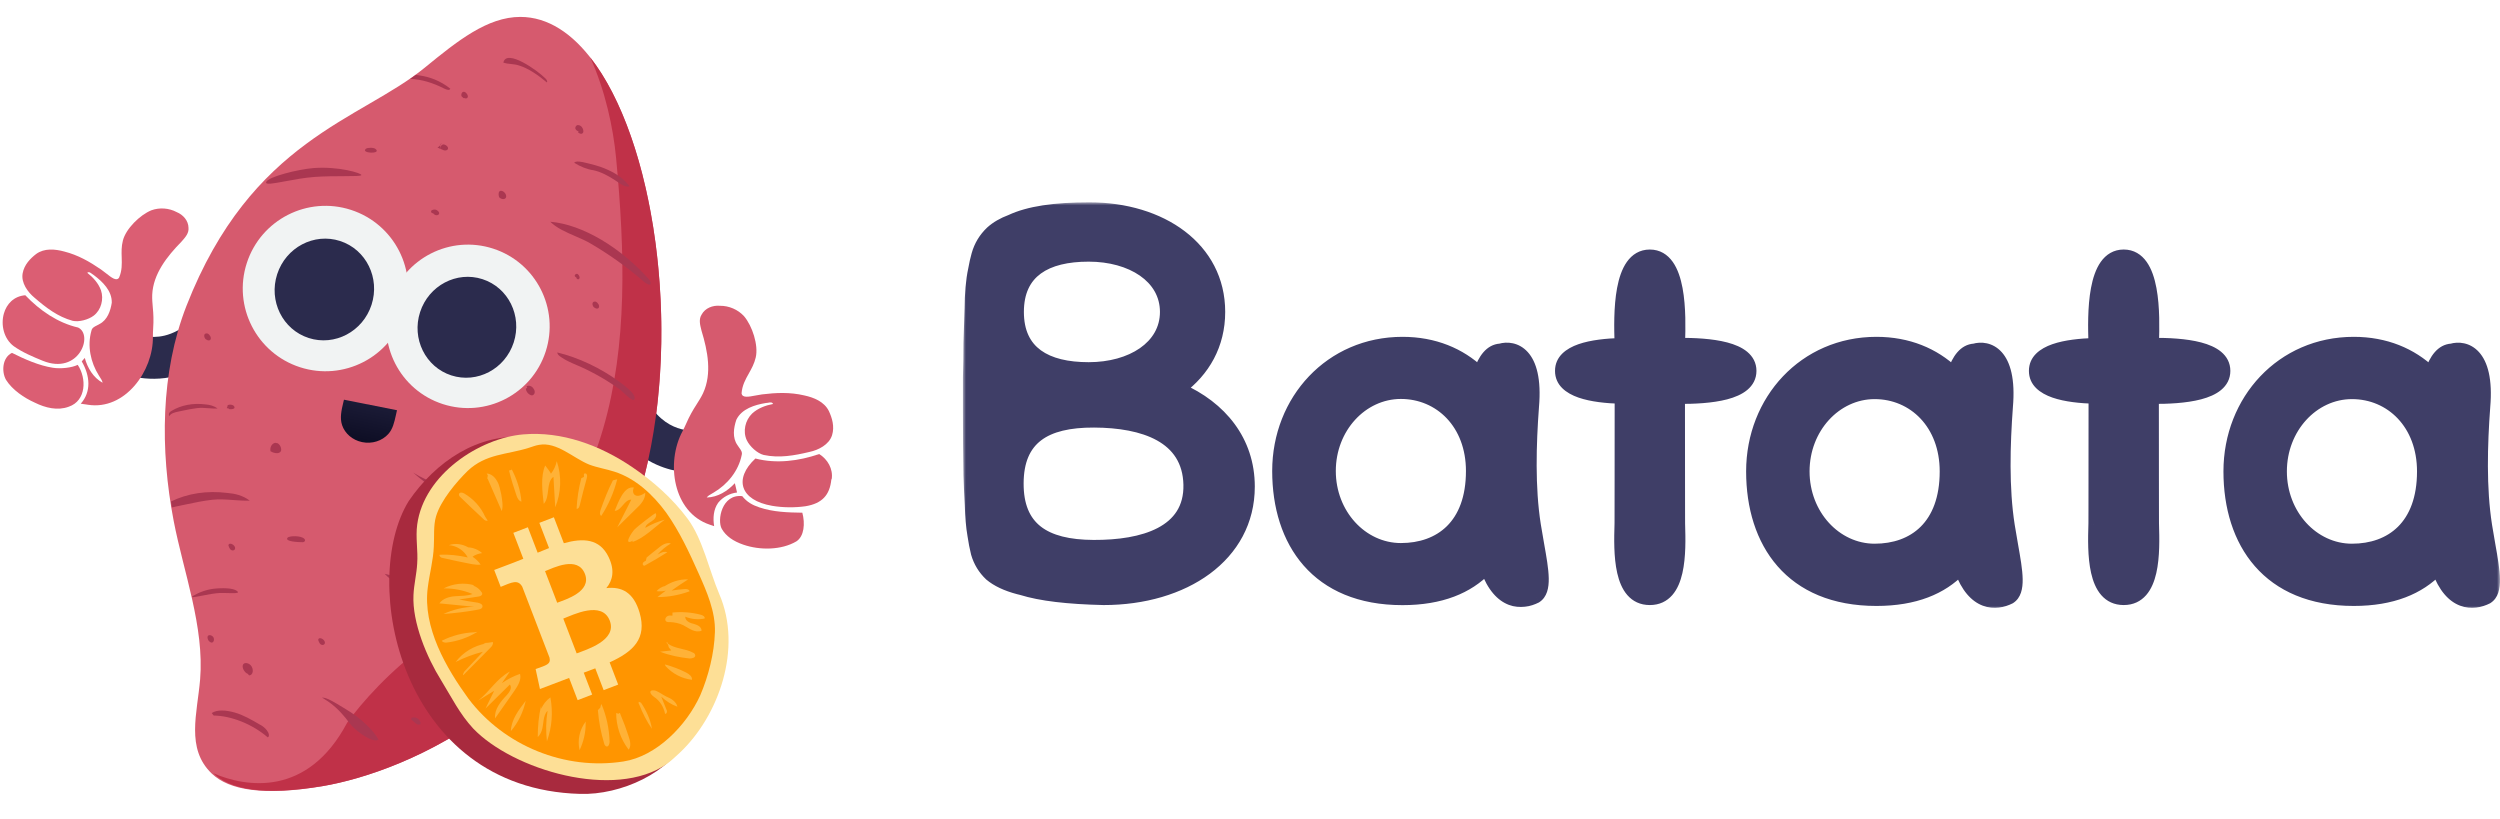 <svg width="418" height="137" viewBox="0 0 418 137" fill="none" xmlns="http://www.w3.org/2000/svg">
<path fill-rule="evenodd" clip-rule="evenodd" d="M20.598 55.166C20.083 54.983 19.424 54.752 18.792 54.606L17.21 61.425C17.4 61.469 17.699 61.565 18.263 61.765C18.336 61.79 18.413 61.818 18.492 61.846C18.965 62.014 19.554 62.224 20.182 62.42C21.676 62.888 23.602 63.355 25.821 63.332C30.505 63.284 35.555 61.079 40.513 54.778L35.012 50.449C31.09 55.433 27.904 56.311 25.749 56.333C24.549 56.345 23.405 56.094 22.273 55.74C21.783 55.587 21.334 55.427 20.859 55.258C20.773 55.228 20.686 55.197 20.598 55.166Z" fill="#2B2B4C"/>
<path d="M29.545 35.465C28.251 34.776 26.674 34.659 25.303 35.163C23.382 35.947 21.05 38.25 20.549 40.211C20.288 41.217 20.317 42.137 20.346 43.04C20.382 44.15 20.417 45.236 19.91 46.426C19.463 47.064 18.662 46.43 17.752 45.711C17.471 45.489 17.18 45.258 16.885 45.055C14.989 43.754 13.047 42.64 10.747 42.056C9.201 41.636 7.411 41.467 6.045 42.467C5.084 43.205 4.048 44.249 3.786 45.699C3.497 47.291 4.658 48.865 5.763 49.77C7.697 51.443 9.651 52.953 12.143 53.638C13.177 53.88 14.775 53.457 15.674 52.772C16.929 51.804 17.376 50.017 16.886 48.543C16.452 47.35 15.571 46.382 14.587 45.608C14.873 45.392 15.131 45.594 15.379 45.788L15.38 45.789C15.481 45.868 15.579 45.945 15.678 45.993C17.149 47.093 18.735 48.618 18.689 50.615C18.477 51.988 17.95 53.503 16.646 54.174C16.511 54.263 16.358 54.338 16.203 54.413C15.793 54.613 15.376 54.817 15.287 55.296C14.56 57.833 15.149 60.594 16.53 62.783C16.592 62.891 16.66 62.995 16.729 63.1C16.912 63.378 17.096 63.657 17.151 63.996C15.579 63.13 14.636 61.523 14.175 59.844C14.004 60.038 13.837 60.234 13.67 60.43C15.067 62.844 15.287 65.5 13.5 67.5C13.664 67.524 14.278 67.607 14.441 67.633C14.529 67.647 14.617 67.662 14.704 67.675C20.89 68.642 25.649 62.041 25.566 56.289C25.559 55.803 25.586 55.316 25.613 54.827C25.645 54.235 25.678 53.64 25.653 53.044C25.646 52.501 25.598 51.959 25.549 51.415L25.549 51.411C25.486 50.704 25.423 49.995 25.45 49.281C25.611 45.771 27.951 42.852 30.311 40.437C30.351 40.392 30.392 40.346 30.433 40.299C30.979 39.685 31.601 38.984 31.519 38.104C31.506 36.892 30.615 35.901 29.545 35.465Z" fill="#DB5E73"/>
<path fill-rule="evenodd" clip-rule="evenodd" d="M4.228 49.365C6.641 51.894 9.634 53.978 13.063 54.765C15.674 56 13.194 62.783 7.129 60.315C5.518 59.659 3.715 58.898 2.288 57.876C0.636 56.632 0.11 54.327 0.648 52.427C1.101 50.83 2.306 49.519 4.228 49.365Z" fill="#DB5E73"/>
<path fill-rule="evenodd" clip-rule="evenodd" d="M8.847 61.491C6.511 61.13 4.084 60.045 2 59C0.369 59.791 0.243 62.156 1 63.5C2.062 65.197 4.037 66.524 5.832 67.327C7.582 68.19 9.631 68.707 11.5 68C14.441 67 14.504 63.249 12.995 61.002C12 61.5 10.11 61.694 8.847 61.491Z" fill="#DB5E73"/>
<path d="M71.001 11.328C76.5 6.828 81.501 2.828 87.001 2.828C105.501 2.828 115.88 47.221 107.824 79.283C98.438 116.633 67.856 129.098 53.862 131.454C44.085 133.1 38.307 132.141 35.381 129.318C31.045 125.134 32.991 119.262 33.46 113.593C34.187 104.807 30.678 95.62 29.04 87.099C26.758 75.229 26.827 62.268 31.179 51.138C42.054 23.328 60.325 20.062 71.001 11.328Z" fill="#D65A6E"/>
<path fill-rule="evenodd" clip-rule="evenodd" d="M116.546 71.998C116.544 71.998 116.542 71.998 117.138 75.447C117.733 78.896 117.731 78.897 117.729 78.897L117.725 78.898L117.717 78.899L117.697 78.902L117.651 78.91C117.616 78.915 117.574 78.921 117.526 78.928C117.428 78.941 117.303 78.956 117.153 78.97C116.853 78.998 116.448 79.024 115.96 79.023C114.989 79.023 113.657 78.922 112.145 78.526C109.051 77.716 105.342 75.699 102.529 71.176L108.473 67.48C110.225 70.297 112.334 71.34 113.918 71.754C114.744 71.971 115.465 72.023 115.962 72.023C116.209 72.023 116.392 72.011 116.497 72.001C116.548 71.996 116.58 71.992 116.588 71.991C116.593 71.99 116.591 71.99 116.583 71.992L116.567 71.994L116.556 71.996L116.549 71.997L116.546 71.998Z" fill="#2B2B4C"/>
<path d="M58.032 120.86C51.425 133.321 41.114 131.65 35.653 129.279C38.554 132.083 44.263 133.047 53.904 131.446C67.917 129.073 98.448 116.595 107.824 79.282C113.966 54.839 109.393 23.229 98.675 9.586C101.199 15.112 102.529 21.371 103.001 26.328C106.002 57.828 104.759 88.802 71.297 107.756C65.297 112.011 60.419 117.533 58.032 120.86Z" fill="#C03148"/>
<path fill-rule="evenodd" clip-rule="evenodd" d="M91.41 13.766C91.593 13.762 91.449 13.329 91.194 13.117C89.905 11.792 84.649 8.064 84.163 10.47C84.597 10.614 85.027 10.66 85.456 10.706C85.886 10.752 86.315 10.797 86.749 10.941C88.298 11.389 90.07 12.617 91.41 13.766ZM75.292 14.824C75.188 15.175 74.692 15.011 74.254 14.802C72.328 13.817 70.424 13.258 68.591 13.19C68.91 12.968 69.224 12.744 69.532 12.517C69.771 12.55 69.988 12.585 70.175 12.618C71.834 12.846 73.638 13.507 75.292 14.824ZM32.165 99.866C32.435 99.858 33.041 99.74 33.752 99.603L33.752 99.603L33.752 99.603C34.744 99.411 35.938 99.18 36.696 99.154C37.165 99.137 37.677 99.15 38.148 99.163H38.148C39.051 99.186 39.801 99.205 39.801 99.005C39.428 98.4 37.896 98.264 36.146 98.396C34.59 98.513 33.242 99.057 32.284 99.631C32.222 99.664 32.172 99.693 32.132 99.719C32.143 99.768 32.154 99.817 32.165 99.866ZM28.746 84.848C29.03 84.771 29.32 84.708 29.604 84.652C30.087 84.555 30.566 84.453 31.046 84.351C32.485 84.046 33.923 83.741 35.46 83.564C36.621 83.431 37.846 83.52 39.053 83.609H39.053H39.053H39.053H39.053H39.053H39.054H39.054H39.054H39.054C39.978 83.676 40.892 83.743 41.76 83.708C40.574 82.802 39.204 82.52 38.06 82.427C34.585 81.984 31.33 82.504 28.586 83.849C28.637 84.183 28.691 84.516 28.746 84.848ZM102.828 30.129C101.682 29.375 100.442 28.724 99.237 28.468C98.207 28.329 97.019 27.862 96 27.211C96.261 26.924 96.752 26.999 97.218 27.071L97.218 27.071C97.284 27.081 97.35 27.091 97.414 27.1L97.558 27.133C98.844 27.431 100.242 27.755 101.53 28.349C102.995 28.984 104.342 29.909 105.261 31.145C104.662 31.383 103.879 30.847 103.146 30.345L103.145 30.345C103.038 30.271 102.933 30.199 102.828 30.129ZM108.77 47.416C108.79 47.807 108.135 47.494 107.754 47.176C104.89 44.694 101.86 42.54 98.85 40.777C98.063 40.299 97.136 39.898 96.194 39.49C94.654 38.825 93.073 38.142 92 37.072C97.497 37.547 103.81 41.459 108.456 46.641C108.652 46.898 108.848 47.154 108.77 47.416ZM97.007 61.296C96.822 61.215 96.636 61.136 96.45 61.057C95.521 60.662 94.592 60.267 93.78 59.688C93.47 59.49 93.194 59.239 93.174 58.928C96.762 59.798 100.443 61.547 103.564 63.834L103.643 63.892C104.425 64.468 106.099 65.701 106.115 66.503C106.144 67.45 104.992 66.359 104.24 65.647C104.086 65.501 103.949 65.372 103.843 65.279C101.773 63.736 99.38 62.361 97.007 61.296ZM73.014 81.952C71.623 81.093 70.286 80.11 69.088 79.021C70.426 79.862 71.864 80.473 73.291 81.079L73.292 81.079C74.423 81.56 75.549 82.038 76.616 82.627C79.069 84.011 81.465 86.189 81.884 88.957C80.934 88.327 80.246 87.553 79.544 86.764L79.544 86.764L79.544 86.764C79.036 86.192 78.521 85.612 77.894 85.074C76.821 84.166 75.568 83.442 74.324 82.722C73.883 82.468 73.444 82.214 73.014 81.952ZM28.677 68.699C30.274 67.743 32.252 67.346 34.382 67.618C35.002 67.668 35.745 67.821 36.387 68.312C35.917 68.331 35.421 68.294 34.92 68.258C34.266 68.21 33.603 68.162 32.974 68.234C32.141 68.33 31.362 68.495 30.582 68.66C30.322 68.715 30.062 68.77 29.801 68.823C29.219 68.94 28.581 69.1 28.282 69.588C28.112 69.13 28.391 68.852 28.677 68.699ZM60.424 29.276C60.521 28.958 56.584 27.776 52.423 28.1C49.876 28.299 44.794 29.56 44.502 30.44C44.336 30.94 45.686 30.686 47.63 30.322C49.104 30.045 50.919 29.704 52.672 29.579C54.249 29.467 55.999 29.462 57.436 29.457C59.117 29.451 60.371 29.448 60.424 29.276ZM71.57 104.662C72.171 104.476 73.119 105.11 73.76 105.707C75.865 107.495 79.738 111.599 79.814 114.256C79.613 114.018 79.151 113.399 78.543 112.582C76.408 109.712 72.46 104.407 71.57 104.662ZM60.438 120.425C59.315 119.463 58.118 118.746 56.945 118.043C56.718 117.906 56.492 117.771 56.267 117.634C56.206 117.6 56.145 117.565 56.083 117.529L56.039 117.504C55.288 117.075 54.5 116.624 53.836 116.637C55.156 117.395 56.366 118.373 57.406 119.615C57.665 119.893 57.894 120.194 58.123 120.494C58.352 120.795 58.581 121.095 58.839 121.373C59.873 122.485 62.344 124.265 63.29 123.679C62.681 122.515 61.523 121.362 60.438 120.425ZM44.77 123.29C42.154 121.029 38.588 119.67 35.727 119.64L35.397 119.222C36.334 118.611 37.795 118.727 39.242 119.135C40.689 119.543 42.048 120.335 43.406 121.128C43.884 121.361 44.288 121.687 44.617 122.104C44.946 122.521 45.127 123.123 44.77 123.29ZM99.45 51.474C99.829 51.728 100.188 51.59 100.168 51.198C100.148 50.806 99.697 50.336 99.396 50.429C99.031 50.437 98.933 50.918 99.261 51.347L99.45 51.474ZM35.252 56.519C35.272 56.911 34.913 57.049 34.534 56.795L34.344 56.669C34.017 56.239 34.114 55.758 34.48 55.751C34.78 55.657 35.232 56.128 35.252 56.519ZM96.605 22.055C96.867 22.398 97.298 22.477 97.467 22.212C97.637 21.947 97.492 21.514 97.296 21.257C97.034 20.913 96.603 20.835 96.427 20.969C96.251 21.104 96.14 21.324 96.212 21.54C96.35 21.842 96.664 22.01 96.84 21.876L96.605 22.055ZM96.913 46.38C96.926 46.641 96.691 46.82 96.436 46.608L96.364 46.391C96.24 46.35 96.175 46.264 96.109 46.178C96.037 45.962 96.272 45.783 96.455 45.779C96.638 45.776 96.899 46.119 96.913 46.38ZM88.156 64.82L87.922 64.999C87.949 65.521 88.466 66.077 88.955 66.111C89.38 66.058 89.594 65.487 89.202 64.973C88.933 64.499 88.254 64.338 88.026 64.648L88.156 64.82ZM88.425 80.137C88.118 80.1 87.674 79.76 87.719 79.454L87.419 79.548C87.333 79.07 87.313 78.678 87.417 78.328C87.579 77.932 88.004 77.88 88.383 78.134C88.886 78.429 88.979 79.037 88.881 79.518C88.836 79.824 88.667 80.089 88.425 80.137ZM65.934 97.395C66.462 97.899 67.126 98.229 67.453 98.203C67.78 98.177 67.534 97.704 67.006 97.2C66.096 96.398 65.106 96.095 64.306 95.94C64.401 96.014 64.485 96.103 64.57 96.192C64.654 96.281 64.738 96.37 64.833 96.445L65.934 97.395ZM80.801 99.116C80.612 98.989 80.415 98.732 80.284 98.56L80.081 98.172C79.826 97.959 79.806 97.567 80.047 97.519C80.289 97.471 80.603 97.638 80.799 97.896C81.126 98.325 81.225 99.064 80.801 99.116ZM81.549 108.861C81.132 108.786 80.806 108.259 80.879 107.908C80.803 107.823 80.768 107.662 80.809 107.526C80.926 107.436 80.985 107.391 81.168 107.388C81.475 107.425 81.919 107.765 82.064 108.197C82.208 108.63 81.921 108.985 81.549 108.861ZM69.279 120.744C69.123 120.592 68.966 120.441 68.756 120.329L68.802 120.023C69.102 119.929 69.468 119.922 69.781 120.09C70.16 120.344 70.429 120.818 70.26 121.083C70.083 121.217 69.776 121.179 69.521 120.967C69.436 120.896 69.358 120.82 69.279 120.744ZM72.565 35.803C72.802 36.068 73.287 36.038 73.405 35.768C73.523 35.497 73.187 35.189 72.89 35.059C72.564 34.997 72.179 35.07 72.09 35.273C72.031 35.408 72.14 35.698 72.397 35.649L72.565 35.803ZM89.657 92.772C89.579 92.773 89.542 92.927 89.64 93.055C89.705 93.141 89.784 93.183 89.862 93.225C89.94 93.267 90.019 93.308 90.084 93.394C90.254 93.129 90.358 92.779 90.213 92.346C90.134 91.999 89.624 91.574 89.389 91.753C89.155 91.932 89.358 92.32 89.561 92.708L89.657 92.772ZM53.202 106.995C53.274 107.212 53.346 107.428 53.477 107.6C53.804 108.029 54.405 107.842 54.319 107.365C54.233 106.887 53.482 106.51 53.254 106.82L53.202 106.995ZM38.464 91.797C38.333 91.626 38.261 91.409 38.189 91.193L38.241 91.018C38.469 90.708 39.221 91.085 39.306 91.563C39.392 92.04 38.791 92.227 38.464 91.797ZM50.676 90.655C50.943 90.623 51.123 90.362 50.898 90.106C50.377 89.511 48.358 89.573 48.082 89.903C47.53 90.562 49.913 90.664 50.676 90.655ZM39.181 68.247C38.997 68.44 38.6 68.443 38.287 68.402L38.223 68.285L37.91 68.245C38.009 68.095 38.03 67.934 38.051 67.774C38.228 67.634 38.547 67.621 38.853 67.715C39.159 67.809 39.28 68.096 39.181 68.247ZM62.794 24.91C62.538 24.65 61.463 24.643 61.182 24.874C60.219 25.667 63.883 25.799 62.794 24.91ZM73.513 24.825C73.379 24.767 73.252 24.721 73.135 24.706L73.134 24.707C73.162 24.685 73.43 24.475 73.616 24.279C73.606 24.382 73.612 24.496 73.618 24.609C73.624 24.734 73.558 24.79 73.513 24.825ZM73.589 24.858C73.584 24.877 73.578 24.896 73.572 24.915C73.448 24.874 73.463 24.863 73.507 24.83L73.513 24.825C73.538 24.835 73.564 24.847 73.589 24.858ZM73.589 24.858L73.61 24.783C73.692 24.49 73.76 24.247 74.022 24.166C74.322 24.072 74.825 24.367 74.904 24.714C74.983 25.061 74.566 25.244 74.193 25.121C74.04 25.07 73.886 24.997 73.736 24.927L73.735 24.926L73.734 24.926C73.685 24.903 73.637 24.88 73.589 24.858ZM73.767 23.953C73.667 24.029 73.628 24.145 73.616 24.279C73.75 24.137 73.841 24.003 73.767 23.953ZM35.225 107.403C35.663 107.612 35.936 106.996 35.667 106.522C35.34 106.093 34.668 106.063 34.694 106.586C34.708 106.847 34.846 107.149 35.035 107.276L35.225 107.403ZM41.884 111.192C42.52 111.854 42.319 112.963 41.63 112.916L41.445 112.674C40.921 112.5 40.451 111.712 40.597 111.218C40.743 110.725 41.433 110.772 41.884 111.192ZM45.655 75.656C46.152 75.82 46.642 75.854 46.928 75.5C47.157 75.19 46.933 74.41 46.43 74.115C46.368 74.095 46.291 74.085 46.214 74.076C46.138 74.067 46.061 74.057 45.999 74.037C45.457 74.178 45.118 74.708 45.217 75.447L45.655 75.656ZM83.472 32.999C83.858 33.383 84.53 33.413 84.627 32.932C84.725 32.45 84.142 31.809 83.659 31.906C83.359 31.999 83.321 32.435 83.4 32.782L83.472 32.999ZM78.213 16C78.292 16.347 77.998 16.571 77.685 16.403L77.502 16.407C77.469 16.363 77.405 16.31 77.341 16.257L77.341 16.257L77.341 16.257C77.278 16.204 77.214 16.151 77.181 16.108C77.044 15.806 77.206 15.41 77.448 15.362C77.748 15.268 78.134 15.653 78.213 16Z" fill="#AA3751"/>
<path d="M57.51 66.828C57.498 66.876 57.487 66.923 57.476 66.969C57.453 67.066 57.43 67.162 57.407 67.26C57.103 68.531 56.783 69.867 57.2 71.092C57.667 72.463 58.902 73.58 60.538 73.921C62.224 74.272 63.89 73.704 64.913 72.579C65.677 71.74 65.93 70.593 66.179 69.472C66.22 69.287 66.26 69.103 66.303 68.922C66.328 68.815 66.355 68.705 66.381 68.591L57.51 66.828Z" fill="url(#paint0_linear_343_8026)"/>
<circle cx="54.418" cy="48.245" r="13.827" transform="rotate(17.962 54.418 48.245)" fill="#F1F3F3"/>
<circle cx="78.242" cy="54.565" r="13.661" transform="rotate(17.962 78.242 54.565)" fill="#F1F3F3"/>
<ellipse cx="54.233" cy="48.403" rx="8.293" ry="8.524" transform="rotate(17.962 54.233 48.403)" fill="#2B2B4D"/>
<ellipse cx="78.066" cy="54.721" rx="8.228" ry="8.457" transform="rotate(17.962 78.066 54.721)" fill="#2B2B4D"/>
<path d="M96.945 132.738C103.825 132.979 112.174 129.124 114.773 123.387C125.188 100.397 109.326 77.664 90.936 73.541C90.014 73.356 89.144 73.182 88.203 73.093C79.885 72.322 72.814 77.231 68.337 83.777C60.09 97.132 66.793 131.889 96.945 132.738Z" fill="#A82A3E"/>
<path d="M113.631 125.885C112.957 126.512 112.282 127.139 111.528 127.703C102.731 133.846 85.692 128.69 79.118 121.808C76.877 119.401 75.505 116.6 73.756 113.743C71.379 109.942 68.904 104.069 69.133 99.488C69.215 97.687 69.66 95.978 69.753 94.25C69.918 92.064 69.458 89.9 69.759 87.692C70.892 79.319 80.182 73.249 87.487 72.63C93.895 72.076 100.315 74.427 105.747 78.124C109.158 80.423 112.451 83.336 114.979 86.742C117.507 90.147 118.545 95.275 120.262 99.329C124.188 108.403 120.186 119.72 113.631 125.885Z" fill="#FDDF96"/>
<path d="M104.238 127.319C94.48 128.843 84.31 124.723 78.329 116.825C74.646 111.75 70.634 104.919 71.527 98.225C71.814 95.921 72.452 93.636 72.535 91.364C72.636 89.69 72.442 87.913 72.906 86.334C73.695 83.649 76.372 80.519 78.2 78.727C81.262 75.838 84.713 76.053 88.445 74.867C88.98 74.709 89.504 74.476 90.118 74.38C93.108 73.838 95.817 76.579 98.491 77.668C99.896 78.202 101.393 78.42 102.788 78.881C106.233 80 109.136 82.635 111.411 85.746C113.617 88.866 115.254 92.377 116.822 95.899C118.178 98.927 119.656 102.312 119.533 105.721C119.42 109.204 118.473 113.011 117.084 116.252C114.768 121.345 109.754 126.458 104.238 127.319Z" fill="#FF9500"/>
<path d="M100.53 86.26C100.232 86.088 100.3 85.643 100.39 85.34C101.005 83.579 101.643 81.961 102.479 80.312L103.199 80.13C102.648 82.315 101.743 84.409 100.53 86.26ZM102.779 85.411C103.326 84.096 104.312 81.193 105.992 81.517C105.725 81.992 105.777 82.781 106.473 82.893C106.959 82.964 107.459 82.671 107.891 82.387C107.92 83.47 107.108 84.39 106.331 85.088C105.265 86.12 104.265 87.141 103.199 88.173C103.98 86.605 104.771 85.108 105.552 83.54C104.391 83.499 103.929 85.381 102.779 85.411ZM105.845 90.379C104.093 91.37 105.629 88.963 106.162 88.447C106.396 88.194 109.548 85.686 109.636 85.818C109.91 86.283 109.454 86.86 108.955 87.153C108.523 87.436 107.957 87.739 107.9 88.255C108.898 87.669 109.984 87.214 111.158 86.89C109.505 88.084 107.627 90.036 105.744 90.612C105.678 90.622 105.845 90.379 105.845 90.379ZM85.961 115.575C84.903 117.113 83.835 118.58 82.778 120.117C82.618 118.62 83.708 117.295 84.763 116.192C85.23 115.687 85.664 114.968 85.246 114.452C83.891 115.818 82.525 117.112 81.17 118.478C81.627 117.466 82.162 116.515 82.62 115.504C81.755 116.07 80.812 116.576 79.947 117.142C81.889 115.615 82.993 113.491 85.255 112.277C84.81 112.924 84.365 113.572 83.92 114.219C84.841 113.572 85.849 113.056 86.946 112.672C87.23 113.643 86.573 114.685 85.961 115.575ZM90.568 122.193C90.423 122.578 90.211 122.972 89.911 123.235C89.918 121.495 90.058 119.735 90.475 118.005L90.484 118.511C90.841 117.732 91.353 117.074 92.029 116.609C92.473 119.078 92.308 121.567 91.446 123.944C91.254 122.234 91.272 120.565 91.556 118.855C90.723 119.634 90.949 121.121 90.568 122.193ZM87.901 117.164C87.506 119.036 86.625 120.837 85.413 122.253C85.465 120.361 86.711 118.722 87.845 117.245L87.901 117.164ZM111.33 98.748C110.809 98.899 110.267 98.909 109.781 98.838C110.126 98.424 110.625 98.13 111.145 97.979L110.901 98.161C112.132 97.321 113.551 96.816 115.055 96.877C114.123 97.454 113.202 98.101 112.281 98.748C113.012 98.637 113.676 98.536 114.417 98.496C114.75 98.445 115.236 98.516 115.29 98.87C113.55 99.497 111.768 99.84 109.932 99.83C110.354 99.476 110.842 99.112 111.33 98.748ZM114.249 104.535C113.586 104.201 112.746 104.039 111.994 104.009C111.795 104.039 111.518 104.009 111.364 103.887C111.122 103.634 111.267 103.25 111.511 103.068C111.755 102.886 112.098 102.906 112.441 102.926L112.432 102.42C113.97 102.259 115.618 102.371 117.176 102.786C117.53 102.877 117.905 103.11 117.815 103.413C116.763 103.646 115.591 103.534 114.575 103.109C114.539 103.767 115.279 104.161 115.909 104.283C116.55 104.475 117.268 104.728 117.309 105.447C116.223 105.902 115.209 105.042 114.249 104.535ZM111.549 107.337L111.68 107.752C111.68 107.752 111.613 107.762 111.603 107.691C111.448 107.57 111.416 107.357 111.549 107.337ZM110.369 108.966C110.967 108.875 111.642 108.845 112.24 108.754C112.075 108.561 111.987 108.43 111.822 108.238L111.658 107.61C112.883 108.511 114.564 108.4 115.9 109.139C116.044 109.19 116.198 109.311 116.23 109.524C116.361 109.939 115.708 110.11 115.299 110.1C113.64 109.918 111.96 109.593 110.369 108.966ZM111.278 111.364L111.168 111.09C112.373 111.415 113.599 111.88 114.703 112.437C115.221 112.72 115.751 113.075 115.704 113.661C114.046 113.479 112.423 112.639 111.278 111.364ZM79.829 105.639C78.276 106.599 76.47 107.236 74.666 107.438C74.401 107.479 73.981 107.398 73.871 107.124C75.578 106.285 77.406 105.79 79.298 105.72L79.829 105.639ZM100.375 118.311C100.409 118.088 100.454 117.937 100.554 117.704C101.398 119.677 101.864 121.852 101.922 124.018C101.909 124.382 101.775 124.837 101.432 124.817C101.222 124.776 101.046 124.513 101.013 124.301C100.468 122.5 100.121 120.668 99.963 118.736L100.375 118.311ZM103.026 119.212L103.457 119.364C103.446 119.293 103.446 119.293 103.501 119.212C103.634 119.192 103.722 119.324 103.744 119.465C104.27 120.69 104.729 121.924 105.122 123.169C105.363 123.857 105.569 124.767 105.113 125.344C103.76 123.593 103.017 121.387 103.026 119.212ZM97.919 120.931C97.946 122.448 97.574 124.026 96.905 125.433C96.513 123.753 96.919 121.952 97.942 120.637L97.919 120.931ZM81.115 86.386L81.554 87.044C81.299 87.155 81.001 86.983 80.836 86.791C79.569 85.607 78.302 84.423 77.024 83.168C76.869 83.046 76.704 82.854 76.738 82.632C76.817 82.257 77.304 82.328 77.602 82.5C79.169 83.421 80.391 84.757 81.115 86.386ZM83.807 82.644C83.947 83.564 84.164 84.546 83.895 85.456C83.073 83.625 82.317 81.783 81.495 79.952C81.506 80.023 81.506 80.023 81.45 80.104L81.564 79.507C81.476 79.375 81.454 79.234 81.377 79.173C82.129 79.204 82.757 79.76 83.141 80.499C83.504 81.096 83.622 81.875 83.807 82.644ZM86.351 82.837C85.87 81.461 85.455 80.075 85.107 78.678L85.561 78.537C85.55 78.466 85.462 78.334 85.452 78.263C86.396 80.004 87.029 81.936 87.187 83.869C86.767 83.788 86.482 83.251 86.351 82.837ZM93.089 77.102C93.942 79.581 93.831 82.424 92.836 84.821C92.71 83.102 92.651 81.371 92.537 79.722C91.249 80.643 92.025 83.061 90.914 84.244C90.689 82.322 90.347 79.621 91.162 77.83C91.239 77.891 92.185 79.196 92.118 79.206C92.63 78.549 92.931 77.851 93.089 77.102ZM96.408 85.075C96.482 83.325 96.766 81.615 97.193 79.956L97.636 79.744C97.615 79.602 97.649 79.38 97.627 79.238C97.805 79.066 98.092 79.168 98.124 79.38C98.223 79.582 98.123 79.815 98.088 80.037C97.695 81.474 97.302 82.911 96.975 84.337C96.897 84.711 96.751 85.096 96.408 85.075ZM75.044 91.15C76.074 90.776 77.323 90.948 78.294 91.525C79.113 91.546 79.985 91.92 80.614 92.477C80.082 92.558 79.495 92.719 79.007 93.083C79.537 93.438 80.01 93.873 80.362 94.399C79.897 94.469 79.411 94.399 78.924 94.328C77.244 94.003 75.631 93.669 73.94 93.274C73.663 93.244 73.333 92.859 73.522 92.758C75.071 92.667 76.663 92.86 78.21 93.204C77.551 92 76.349 91.241 75.044 91.15ZM79.131 97.919C79.705 98.122 80.168 98.486 80.52 99.012C80.597 99.073 80.619 99.215 80.63 99.285C80.606 99.579 80.285 99.7 80.019 99.741C78.957 99.902 77.894 100.064 76.765 100.235C77.815 100.438 78.865 100.641 79.904 100.772C80.258 100.864 80.689 101.016 80.676 101.38C80.664 101.744 80.276 101.875 79.944 101.926C78.029 102.29 76.092 102.512 74.144 102.663C75.729 101.915 77.501 101.5 79.26 101.45C77.325 101.237 75.401 101.095 73.466 100.882C74.022 100.073 75.13 99.76 76.07 99.689C77.077 99.608 78.106 99.669 79.003 99.315C77.479 98.678 75.799 98.353 74.173 98.383C75.747 97.564 77.618 97.352 79.397 97.879C79.319 97.818 79.186 97.838 79.131 97.919ZM77.644 112.275C78.7 111.173 79.689 110.08 80.744 108.978C79.172 109.362 77.632 109.958 76.18 110.686C77.425 109.048 79.233 107.976 81.215 107.602C81.082 107.622 80.938 107.571 80.795 107.521L81.602 107.47C81.868 107.43 82.134 107.39 82.399 107.349C82.52 107.693 82.241 108.098 81.942 108.361C80.475 109.888 78.931 111.355 77.465 112.882C77.332 112.902 77.477 112.518 77.644 112.275ZM107.5 94.113C107.611 93.951 107.799 93.85 107.988 93.749L108.112 93.223C108.711 92.697 109.322 92.242 109.988 91.706C110.587 91.18 111.386 90.624 112.17 90.867C111.361 91.352 110.573 91.979 109.939 92.728C110.438 92.434 111.003 92.131 111.578 92.334C110.402 93.092 109.216 93.78 107.963 94.477C107.896 94.487 107.841 94.568 107.774 94.578C107.509 94.619 107.399 94.346 107.5 94.113ZM109.343 116.513C108.659 116.037 108.418 115.349 109.314 115.43C109.856 115.42 110.937 116.27 111.445 116.483C112.24 116.797 113.067 117.323 113.263 118.163C112.258 117.808 111.353 117.221 110.56 116.473C110.877 117.221 111.118 117.909 111.436 118.658C111.523 118.79 111.545 118.931 111.5 119.083C111.455 119.235 111.344 119.397 111.2 119.346C110.951 118.152 110.324 117.16 109.343 116.513ZM106.817 117.331L107.181 117.493C108.061 118.809 108.763 120.296 109 121.854C108.131 120.61 107.451 119.264 106.892 117.827C106.804 117.696 106.706 117.493 106.817 117.331Z" fill="#FFB237"/>
<path d="M101.381 98.331C102.47 97.023 102.823 95.306 101.738 93.095C100.266 90.064 97.507 89.919 94.274 90.826L92.607 86.487L90.18 87.42L91.801 91.638C91.171 91.88 90.531 92.146 89.892 92.411L88.258 88.159L85.831 89.091L87.499 93.43C86.618 93.802 85.573 94.187 82.629 95.301L83.715 98.125C85.616 97.352 86.57 96.831 87.316 98.085L91.882 109.965C92.145 111.086 91.306 111.232 89.557 111.866L90.279 115.205C94.704 113.505 95.155 113.351 95.155 113.351L96.583 117.067L99.01 116.134L97.601 112.47C98.27 112.233 98.916 111.984 99.53 111.748L100.932 115.395L103.359 114.463L101.93 110.747C105.903 108.943 108.191 106.78 106.945 102.456C105.938 98.99 103.913 98.049 101.381 98.331ZM91.13 95.492C92.501 94.965 96.609 92.853 97.806 95.97C98.951 98.948 94.533 100.251 93.162 100.778L91.13 95.492ZM96.418 109.249L94.181 103.43C95.82 102.8 100.646 100.372 101.956 103.781C103.22 107.07 98.056 108.619 96.418 109.249Z" fill="#FDDF96"/>
<path d="M120.369 51.128C121.884 51.112 123.385 51.754 124.402 52.868C125.791 54.501 126.834 57.722 126.361 59.758C126.122 60.805 125.657 61.634 125.201 62.449C124.64 63.449 124.092 64.428 123.99 65.761C124.096 66.559 125.133 66.359 126.309 66.132C126.672 66.062 127.049 65.989 127.416 65.942C129.774 65.651 132.084 65.553 134.47 66.113C136.088 66.462 137.81 67.159 138.587 68.726C139.117 69.859 139.569 71.31 139.121 72.763C138.628 74.361 136.815 75.251 135.372 75.556C132.803 76.17 130.293 76.626 127.682 76.068C126.619 75.798 125.354 74.65 124.856 73.594C124.166 72.109 124.606 70.259 125.757 69.141C126.721 68.253 127.99 67.785 129.26 67.543C129.1 67.209 128.768 67.271 128.448 67.331L128.447 67.332C128.317 67.356 128.19 67.38 128.077 67.377C126.204 67.686 124.025 68.33 123.117 70.183C122.658 71.542 122.421 73.182 123.298 74.418C123.379 74.563 123.484 74.705 123.59 74.847C123.871 75.226 124.156 75.611 124.011 76.093C123.471 78.765 121.617 81.017 119.309 82.367C119.202 82.436 119.089 82.499 118.976 82.562C118.676 82.73 118.375 82.899 118.163 83.184C120.016 83.137 121.646 82.112 122.867 80.792C122.932 81.051 122.991 81.31 123.051 81.569C123.11 81.828 123.17 82.087 123.234 82.346C122.028 82.48 120.841 83.106 120.076 84.065C119.28 85.191 119.189 86.635 119.404 87.971C119.242 87.915 119.08 87.861 118.918 87.807L118.915 87.806C118.829 87.778 118.742 87.749 118.656 87.72C112.525 85.665 111.302 77.349 114.114 72.114C114.35 71.672 114.557 71.213 114.765 70.751C115.017 70.193 115.27 69.632 115.577 69.098C115.842 68.603 116.144 68.129 116.447 67.653L116.449 67.649C116.843 67.031 117.237 66.412 117.552 65.744C119.074 62.449 118.318 58.66 117.302 55.322L117.277 55.222L117.256 55.138C117.048 54.315 116.811 53.377 117.304 52.609C117.893 51.504 119.182 51.019 120.369 51.128Z" fill="#D65A6E"/>
<path fill-rule="evenodd" clip-rule="evenodd" d="M139.061 80.107C139.322 78.412 138.38 76.794 136.971 75.914C133.556 77.086 129.82 77.573 126.302 76.663C122.65 80.068 123.742 83.651 129.103 84.574C130.874 84.879 132.906 84.899 134.701 84.64C137.453 84.176 138.739 82.795 139.003 80.15L139.041 80.124L139.061 80.107Z" fill="#D65A6E"/>
<path d="M124.102 82.956C124.87 83.919 125.783 84.444 126.967 84.836C129.281 85.616 131.741 85.691 134.149 85.724C134.637 87.543 134.458 89.666 133.158 90.516C130.637 92.004 127.037 92.019 124.3 91.074C122.595 90.485 121.388 89.645 120.684 88.425C119.862 87.001 120.695 82.555 124.102 82.956Z" fill="#D65A6E"/>
<mask id="path-18-outside-1_343_8026" maskUnits="userSpaceOnUse" x="161.001" y="33.828" width="257" height="68" fill="black">
<rect fill="white" x="161.001" y="33.828" width="257" height="68"/>
<path fill-rule="evenodd" clip-rule="evenodd" d="M163.337 92.494C163.107 91.57 162.913 90.572 162.757 89.499C162.496 88.016 162.37 86.353 162.314 84.495C162.23 83.025 162.156 81.355 162.09 79.486C162.031 76.04 162.001 72.477 162.001 68.794V63.181C162.06 61.161 162.09 59.201 162.09 57.3C162.149 55.34 162.209 53.528 162.268 51.865L162.276 51.654C162.296 49.139 162.469 46.94 162.879 45.034C163.03 44.175 163.212 43.364 163.427 42.599C163.842 41.114 164.615 39.837 165.743 38.768C166.603 37.994 167.697 37.36 169.023 36.866C172.019 35.469 176.251 34.828 182.16 34.828C194.141 34.828 203.853 41.428 203.853 52.152C203.853 57.633 201.317 62.036 197.238 65.032C204.177 68.07 208.803 73.76 208.803 81.357C208.803 93.001 197.934 100.166 184.527 100.166C178.456 100.021 174.033 99.502 170.814 98.504C170.633 98.463 170.458 98.419 170.287 98.374C168.268 97.84 166.693 97.097 165.565 96.147C164.496 95.137 163.753 93.919 163.337 92.494ZM194.943 52.153C194.943 57.975 189.162 61.557 182.03 61.557C174.899 61.557 170.194 58.87 170.194 52.153C170.194 45.435 174.899 42.748 182.03 42.748C189.162 42.748 194.943 46.331 194.943 52.153ZM198.867 81.015C199.057 89.025 191.119 91.312 182.847 91.277C174.574 91.242 170.118 88.225 170.15 80.801C170.181 73.376 174.662 70.453 182.934 70.488C191.207 70.523 198.676 73.004 198.867 81.015ZM327.755 95.2C324.699 98.39 320.161 100.314 313.742 100.314C299.387 100.314 292.952 90.689 292.952 78.816C292.952 66.943 301.713 57.318 313.742 57.318C319.017 57.318 323.378 59.169 326.613 62.25C327.357 60.011 328.479 58.553 330.115 58.447C332.26 57.81 336.352 58.83 335.56 68.002C335.091 74.338 334.882 81.596 335.871 87.894C336.051 89.04 336.244 90.13 336.425 91.154C337.221 95.649 337.792 98.873 336.055 99.99C333.761 101.156 329.946 101.331 327.755 95.2ZM325.318 78.819C325.318 87.929 319.999 91.907 313.438 91.907C306.877 91.907 301.559 86.048 301.559 78.819C301.559 71.591 306.877 65.731 313.438 65.731C319.999 65.731 325.318 70.895 325.318 78.819ZM248.516 95.079C245.459 98.26 240.921 100.179 234.5 100.179C220.146 100.179 213.711 90.585 213.711 78.749C213.711 66.913 222.472 57.318 234.5 57.318C239.777 57.318 244.138 59.164 247.373 62.236C248.117 60.004 249.24 58.549 250.876 58.444C253.021 57.809 257.113 58.825 256.321 67.968C255.852 74.284 255.642 81.52 256.632 87.797C256.812 88.94 257.005 90.027 257.186 91.048C257.982 95.528 258.553 98.742 256.816 99.856C254.521 101.017 250.707 101.193 248.516 95.079ZM246.107 78.751C246.107 87.832 240.788 91.798 234.227 91.798C227.666 91.798 222.347 85.957 222.347 78.751C222.347 71.546 227.666 65.704 234.227 65.704C240.788 65.704 246.107 70.852 246.107 78.751ZM270.956 57.513C266.346 57.658 260.999 58.484 260.999 62.012C260.999 65.545 266.359 66.369 270.972 66.512C270.967 74.989 270.958 87.249 270.948 87.599L270.944 87.733C270.819 92.158 270.591 100.166 275.849 100.166C281.106 100.166 280.879 92.158 280.753 87.733L280.749 87.599C280.74 87.249 280.731 75.013 280.726 66.537C285.614 66.553 292.678 66.067 292.678 62.012C292.678 57.962 285.63 57.472 280.743 57.487L280.749 57.242C280.874 52.847 281.16 42.722 275.849 42.722C270.538 42.722 270.824 52.847 270.948 57.242L270.956 57.513ZM350.191 57.512C345.582 57.657 340.235 58.483 340.235 62.011C340.235 65.543 345.594 66.367 350.207 66.51C350.202 74.987 350.194 87.248 350.184 87.598L350.18 87.732C350.054 92.157 349.827 100.165 355.084 100.165C360.342 100.165 360.114 92.157 359.989 87.732L359.985 87.598C359.975 87.248 359.966 75.012 359.961 66.536C364.85 66.552 371.915 66.067 371.915 62.011C371.915 57.96 364.866 57.471 359.978 57.486L359.985 57.242V57.241C360.109 52.846 360.395 42.72 355.084 42.72C349.773 42.72 350.06 52.846 350.184 57.241L350.191 57.512ZM407.564 95.199C404.508 98.389 399.969 100.314 393.549 100.314C379.195 100.314 372.76 90.689 372.76 78.816C372.76 66.943 381.521 57.318 393.549 57.318C398.826 57.318 403.187 59.17 406.422 62.251C407.166 60.012 408.288 58.553 409.925 58.447C412.069 57.81 416.161 58.83 415.369 68.002C414.9 74.338 414.691 81.596 415.68 87.894C415.86 89.04 416.053 90.13 416.235 91.154C417.031 95.649 417.601 98.872 415.864 99.99C413.57 101.155 409.755 101.331 407.564 95.199ZM405.125 78.819C405.125 87.928 399.806 91.907 393.245 91.907C386.685 91.907 381.366 86.047 381.366 78.819C381.366 71.591 386.685 65.731 393.245 65.731C399.806 65.731 405.125 70.895 405.125 78.819Z"/>
</mask>
<path fill-rule="evenodd" clip-rule="evenodd" d="M163.337 92.494C163.107 91.57 162.913 90.572 162.757 89.499C162.496 88.016 162.37 86.353 162.314 84.495C162.23 83.025 162.156 81.355 162.09 79.486C162.031 76.04 162.001 72.477 162.001 68.794V63.181C162.06 61.161 162.09 59.201 162.09 57.3C162.149 55.34 162.209 53.528 162.268 51.865L162.276 51.654C162.296 49.139 162.469 46.94 162.879 45.034C163.03 44.175 163.212 43.364 163.427 42.599C163.842 41.114 164.615 39.837 165.743 38.768C166.603 37.994 167.697 37.36 169.023 36.866C172.019 35.469 176.251 34.828 182.16 34.828C194.141 34.828 203.853 41.428 203.853 52.152C203.853 57.633 201.317 62.036 197.238 65.032C204.177 68.07 208.803 73.76 208.803 81.357C208.803 93.001 197.934 100.166 184.527 100.166C178.456 100.021 174.033 99.502 170.814 98.504C170.633 98.463 170.458 98.419 170.287 98.374C168.268 97.84 166.693 97.097 165.565 96.147C164.496 95.137 163.753 93.919 163.337 92.494ZM194.943 52.153C194.943 57.975 189.162 61.557 182.03 61.557C174.899 61.557 170.194 58.87 170.194 52.153C170.194 45.435 174.899 42.748 182.03 42.748C189.162 42.748 194.943 46.331 194.943 52.153ZM198.867 81.015C199.057 89.025 191.119 91.312 182.847 91.277C174.574 91.242 170.118 88.225 170.15 80.801C170.181 73.376 174.662 70.453 182.934 70.488C191.207 70.523 198.676 73.004 198.867 81.015ZM327.755 95.2C324.699 98.39 320.161 100.314 313.742 100.314C299.387 100.314 292.952 90.689 292.952 78.816C292.952 66.943 301.713 57.318 313.742 57.318C319.017 57.318 323.378 59.169 326.613 62.25C327.357 60.011 328.479 58.553 330.115 58.447C332.26 57.81 336.352 58.83 335.56 68.002C335.091 74.338 334.882 81.596 335.871 87.894C336.051 89.04 336.244 90.13 336.425 91.154C337.221 95.649 337.792 98.873 336.055 99.99C333.761 101.156 329.946 101.331 327.755 95.2ZM325.318 78.819C325.318 87.929 319.999 91.907 313.438 91.907C306.877 91.907 301.559 86.048 301.559 78.819C301.559 71.591 306.877 65.731 313.438 65.731C319.999 65.731 325.318 70.895 325.318 78.819ZM248.516 95.079C245.459 98.26 240.921 100.179 234.5 100.179C220.146 100.179 213.711 90.585 213.711 78.749C213.711 66.913 222.472 57.318 234.5 57.318C239.777 57.318 244.138 59.164 247.373 62.236C248.117 60.004 249.24 58.549 250.876 58.444C253.021 57.809 257.113 58.825 256.321 67.968C255.852 74.284 255.642 81.52 256.632 87.797C256.812 88.94 257.005 90.027 257.186 91.048C257.982 95.528 258.553 98.742 256.816 99.856C254.521 101.017 250.707 101.193 248.516 95.079ZM246.107 78.751C246.107 87.832 240.788 91.798 234.227 91.798C227.666 91.798 222.347 85.957 222.347 78.751C222.347 71.546 227.666 65.704 234.227 65.704C240.788 65.704 246.107 70.852 246.107 78.751ZM270.956 57.513C266.346 57.658 260.999 58.484 260.999 62.012C260.999 65.545 266.359 66.369 270.972 66.512C270.967 74.989 270.958 87.249 270.948 87.599L270.944 87.733C270.819 92.158 270.591 100.166 275.849 100.166C281.106 100.166 280.879 92.158 280.753 87.733L280.749 87.599C280.74 87.249 280.731 75.013 280.726 66.537C285.614 66.553 292.678 66.067 292.678 62.012C292.678 57.962 285.63 57.472 280.743 57.487L280.749 57.242C280.874 52.847 281.16 42.722 275.849 42.722C270.538 42.722 270.824 52.847 270.948 57.242L270.956 57.513ZM350.191 57.512C345.582 57.657 340.235 58.483 340.235 62.011C340.235 65.543 345.594 66.367 350.207 66.51C350.202 74.987 350.194 87.248 350.184 87.598L350.18 87.732C350.054 92.157 349.827 100.165 355.084 100.165C360.342 100.165 360.114 92.157 359.989 87.732L359.985 87.598C359.975 87.248 359.966 75.012 359.961 66.536C364.85 66.552 371.915 66.067 371.915 62.011C371.915 57.96 364.866 57.471 359.978 57.486L359.985 57.242V57.241C360.109 52.846 360.395 42.72 355.084 42.72C349.773 42.72 350.06 52.846 350.184 57.241L350.191 57.512ZM407.564 95.199C404.508 98.389 399.969 100.314 393.549 100.314C379.195 100.314 372.76 90.689 372.76 78.816C372.76 66.943 381.521 57.318 393.549 57.318C398.826 57.318 403.187 59.17 406.422 62.251C407.166 60.012 408.288 58.553 409.925 58.447C412.069 57.81 416.161 58.83 415.369 68.002C414.9 74.338 414.691 81.596 415.68 87.894C415.86 89.04 416.053 90.13 416.235 91.154C417.031 95.649 417.601 98.872 415.864 99.99C413.57 101.155 409.755 101.331 407.564 95.199ZM405.125 78.819C405.125 87.928 399.806 91.907 393.245 91.907C386.685 91.907 381.366 86.047 381.366 78.819C381.366 71.591 386.685 65.731 393.245 65.731C399.806 65.731 405.125 70.895 405.125 78.819Z" fill="#3F3E67"/>
<path d="M162.757 89.499L163.747 89.355L163.744 89.34L163.742 89.325L162.757 89.499ZM163.337 92.494L162.367 92.736L162.372 92.755L162.377 92.774L163.337 92.494ZM162.314 84.495L163.314 84.465L163.313 84.452L163.312 84.439L162.314 84.495ZM162.09 79.486L161.09 79.503L161.09 79.512L161.091 79.52L162.09 79.486ZM162.001 63.181L161.001 63.151L161.001 63.166V63.181H162.001ZM162.09 57.3L161.091 57.27L161.09 57.285V57.3H162.09ZM162.268 51.865L161.269 51.829L161.269 51.83L162.268 51.865ZM162.276 51.654L163.275 51.691L163.276 51.676L163.276 51.662L162.276 51.654ZM162.879 45.034L163.856 45.244L163.86 45.226L163.864 45.207L162.879 45.034ZM163.427 42.599L162.464 42.329L162.464 42.329L163.427 42.599ZM165.743 38.768L165.074 38.025L165.065 38.033L165.055 38.042L165.743 38.768ZM169.023 36.866L169.372 37.803L169.41 37.789L169.446 37.772L169.023 36.866ZM197.238 65.032L196.646 64.226L195.249 65.252L196.837 65.948L197.238 65.032ZM184.527 100.166L184.503 101.166L184.515 101.166H184.527V100.166ZM170.814 98.504L171.11 97.549L171.074 97.538L171.037 97.529L170.814 98.504ZM170.287 98.374L170.543 97.407L170.543 97.407L170.287 98.374ZM165.565 96.147L164.878 96.874L164.899 96.893L164.921 96.912L165.565 96.147ZM182.847 91.277L182.851 90.277L182.847 91.277ZM182.934 70.488L182.93 71.488L182.934 70.488ZM327.755 95.2L328.697 94.863L328.153 93.34L327.033 94.508L327.755 95.2ZM326.613 62.25L325.923 62.974L327.064 64.061L327.562 62.565L326.613 62.25ZM330.115 58.447L330.179 59.445L330.292 59.438L330.4 59.406L330.115 58.447ZM335.56 68.002L334.564 67.916L334.563 67.928L335.56 68.002ZM335.871 87.894L336.859 87.738L336.859 87.738L335.871 87.894ZM336.425 91.154L337.41 90.98L337.41 90.98L336.425 91.154ZM336.055 99.99L336.508 100.882L336.553 100.859L336.596 100.831L336.055 99.99ZM248.516 95.079L249.457 94.742L248.913 93.223L247.795 94.386L248.516 95.079ZM247.373 62.236L246.684 62.961L247.824 64.044L248.321 62.552L247.373 62.236ZM250.876 58.444L250.94 59.442L251.052 59.434L251.16 59.403L250.876 58.444ZM256.321 67.968L255.324 67.882L255.323 67.894L256.321 67.968ZM256.632 87.797L255.644 87.953L255.644 87.953L256.632 87.797ZM257.186 91.048L256.201 91.222L256.201 91.222L257.186 91.048ZM256.816 99.856L257.267 100.748L257.313 100.725L257.356 100.697L256.816 99.856ZM270.956 57.513L270.987 58.513L271.983 58.481L271.955 57.485L270.956 57.513ZM270.972 66.512L271.972 66.512L271.972 65.542L271.003 65.512L270.972 66.512ZM270.948 87.599L271.948 87.627L271.948 87.627L270.948 87.599ZM270.944 87.733L271.944 87.762L271.944 87.762L270.944 87.733ZM280.753 87.733L279.754 87.762L279.754 87.762L280.753 87.733ZM280.749 87.599L279.75 87.627L279.75 87.627L280.749 87.599ZM280.726 66.537L280.729 65.537L279.725 65.534L279.726 66.538L280.726 66.537ZM280.743 57.487L279.743 57.459L279.714 58.49L280.746 58.487L280.743 57.487ZM280.749 57.242L279.75 57.214L279.75 57.214L280.749 57.242ZM275.849 42.722L275.849 41.722H275.849V42.722ZM270.948 57.242L271.948 57.214L271.948 57.214L270.948 57.242ZM350.191 57.512L350.223 58.511L351.219 58.48L351.191 57.484L350.191 57.512ZM350.207 66.51L351.207 66.511L351.208 65.541L350.238 65.511L350.207 66.51ZM350.184 87.598L351.183 87.626L351.183 87.626L350.184 87.598ZM350.18 87.732L351.179 87.761L351.179 87.76L350.18 87.732ZM359.989 87.732L358.989 87.761L358.989 87.761L359.989 87.732ZM359.985 87.598L358.985 87.626L358.985 87.626L359.985 87.598ZM359.961 66.536L359.965 65.536L358.961 65.532L358.961 66.536L359.961 66.536ZM359.978 57.486L358.979 57.458L358.95 58.489L359.981 58.486L359.978 57.486ZM359.985 57.242L360.985 57.27L360.985 57.256V57.242H359.985ZM359.985 57.241L358.985 57.213L358.985 57.227V57.241H359.985ZM355.084 42.72L355.084 41.72H355.084V42.72ZM350.184 57.241L351.183 57.213L351.183 57.213L350.184 57.241ZM407.564 95.199L408.506 94.862L407.962 93.338L406.842 94.507L407.564 95.199ZM406.422 62.251L405.732 62.975L406.873 64.062L407.371 62.566L406.422 62.251ZM409.925 58.447L409.989 59.445L410.101 59.438L410.209 59.406L409.925 58.447ZM415.369 68.002L414.373 67.916L414.372 67.928L415.369 68.002ZM415.68 87.894L416.668 87.738L416.668 87.738L415.68 87.894ZM416.235 91.154L417.219 90.98L417.219 90.98L416.235 91.154ZM415.864 99.99L416.317 100.882L416.363 100.859L416.405 100.831L415.864 99.99ZM161.767 89.642C161.928 90.744 162.127 91.776 162.367 92.736L164.308 92.251C164.086 91.364 163.898 90.399 163.747 89.355L161.767 89.642ZM161.314 84.526C161.371 86.406 161.499 88.122 161.772 89.672L163.742 89.325C163.493 87.909 163.369 86.3 163.314 84.465L161.314 84.526ZM161.091 79.52C161.156 81.395 161.231 83.073 161.316 84.552L163.312 84.439C163.229 82.977 163.155 81.314 163.089 79.45L161.091 79.52ZM161.001 68.794C161.001 72.482 161.031 76.052 161.09 79.503L163.09 79.468C163.031 76.029 163.001 72.471 163.001 68.794H161.001ZM161.001 63.181V68.794H163.001V63.181H161.001ZM161.09 57.3C161.09 59.191 161.061 61.141 161.001 63.151L163.001 63.21C163.06 61.181 163.09 59.211 163.09 57.3H161.09ZM161.269 51.83C161.209 53.495 161.15 55.308 161.091 57.27L163.09 57.331C163.149 55.372 163.208 53.562 163.268 51.901L161.269 51.83ZM161.277 51.617L161.269 51.829L163.268 51.902L163.275 51.691L161.277 51.617ZM161.901 44.824C161.471 46.822 161.296 49.096 161.276 51.646L163.276 51.662C163.295 49.182 163.466 47.058 163.856 45.244L161.901 44.824ZM162.464 42.329C162.24 43.129 162.05 43.973 161.894 44.861L163.864 45.207C164.01 44.378 164.185 43.599 164.39 42.869L162.464 42.329ZM165.055 38.042C163.797 39.234 162.929 40.669 162.464 42.329L164.39 42.869C164.756 41.559 165.432 40.44 166.431 39.494L165.055 38.042ZM168.675 35.929C167.255 36.457 166.046 37.15 165.074 38.025L166.412 39.511C167.16 38.838 168.138 38.263 169.372 37.803L168.675 35.929ZM182.16 33.828C176.207 33.828 171.798 34.469 168.601 35.96L169.446 37.772C172.241 36.469 176.295 35.828 182.16 35.828V33.828ZM204.853 52.152C204.853 46.454 202.259 41.837 198.105 38.673C193.972 35.524 188.323 33.828 182.16 33.828V35.828C187.977 35.828 193.175 37.431 196.893 40.264C200.591 43.08 202.853 47.126 202.853 52.152H204.853ZM197.83 65.838C202.143 62.67 204.853 57.978 204.853 52.152H202.853C202.853 57.288 200.491 61.402 196.646 64.226L197.83 65.838ZM209.803 81.357C209.803 73.279 204.858 67.276 197.639 64.116L196.837 65.948C203.496 68.863 207.803 74.241 207.803 81.357H209.803ZM184.527 101.166C191.397 101.166 197.687 99.332 202.287 95.932C206.908 92.516 209.803 87.528 209.803 81.357H207.803C207.803 86.83 205.263 91.246 201.098 94.324C196.912 97.418 191.064 99.166 184.527 99.166V101.166ZM170.517 99.459C173.872 100.499 178.406 101.021 184.503 101.166L184.551 99.166C178.507 99.022 174.195 98.505 171.11 97.549L170.517 99.459ZM170.031 99.341C170.213 99.389 170.399 99.435 170.59 99.479L171.037 97.529C170.867 97.49 170.703 97.45 170.543 97.407L170.031 99.341ZM164.921 96.912C166.199 97.988 167.924 98.783 170.031 99.341L170.543 97.407C168.611 96.896 167.188 96.206 166.209 95.382L164.921 96.912ZM162.377 92.774C162.842 94.368 163.679 95.741 164.878 96.874L166.252 95.42C165.313 94.533 164.664 93.47 164.297 92.214L162.377 92.774ZM182.03 62.557C185.75 62.557 189.19 61.625 191.731 59.86C194.295 58.079 195.943 55.44 195.943 52.153H193.943C193.943 54.688 192.7 56.751 190.59 58.217C188.458 59.699 185.442 60.557 182.03 60.557V62.557ZM169.194 52.153C169.194 55.773 170.479 58.45 172.847 60.182C175.16 61.872 178.367 62.557 182.03 62.557V60.557C178.562 60.557 175.851 59.899 174.028 58.567C172.261 57.275 171.194 55.25 171.194 52.153H169.194ZM182.03 41.748C178.367 41.748 175.16 42.433 172.847 44.124C170.479 45.855 169.194 48.532 169.194 52.153H171.194C171.194 49.055 172.261 47.03 174.028 45.739C175.851 44.406 178.562 43.748 182.03 43.748V41.748ZM195.943 52.153C195.943 48.866 194.295 46.227 191.731 44.446C189.19 42.68 185.75 41.748 182.03 41.748V43.748C185.442 43.748 188.458 44.607 190.59 46.088C192.7 47.554 193.943 49.618 193.943 52.153H195.943ZM182.842 92.277C187.04 92.295 191.286 91.729 194.494 90.049C196.112 89.201 197.493 88.056 198.453 86.536C199.416 85.011 199.918 83.168 199.866 80.991L197.867 81.038C197.91 82.867 197.491 84.313 196.762 85.468C196.028 86.629 194.943 87.556 193.566 88.277C190.785 89.734 186.925 90.294 182.851 90.277L182.842 92.277ZM169.15 80.796C169.133 84.719 170.312 87.666 172.766 89.596C175.168 91.485 178.618 92.259 182.842 92.277L182.851 90.277C178.802 90.26 175.889 89.508 174.003 88.024C172.168 86.581 171.135 84.307 171.15 80.805L169.15 80.796ZM182.939 69.488C178.718 69.47 175.261 70.199 172.843 72.053C170.37 73.949 169.166 76.874 169.15 80.796L171.15 80.805C171.165 77.303 172.217 75.054 174.06 73.641C175.958 72.185 178.878 71.471 182.93 71.488L182.939 69.488ZM199.866 80.991C199.762 76.603 197.627 73.671 194.417 71.886C191.277 70.141 187.145 69.505 182.939 69.488L182.93 71.488C186.997 71.505 190.735 72.128 193.445 73.634C196.086 75.102 197.781 77.416 197.867 81.038L199.866 80.991ZM313.742 101.314C320.372 101.314 325.194 99.319 328.477 95.891L327.033 94.508C324.205 97.46 319.95 99.314 313.742 99.314V101.314ZM291.952 78.816C291.952 84.922 293.607 90.555 297.211 94.676C300.835 98.818 306.325 101.314 313.742 101.314V99.314C306.803 99.314 301.899 96.998 298.717 93.359C295.515 89.699 293.952 84.583 293.952 78.816H291.952ZM313.742 56.318C301.113 56.318 291.952 66.44 291.952 78.816H293.952C293.952 67.446 302.314 58.318 313.742 58.318V56.318ZM327.302 61.526C323.876 58.263 319.266 56.318 313.742 56.318V58.318C318.768 58.318 322.88 60.076 325.923 62.974L327.302 61.526ZM330.051 57.449C327.746 57.598 326.425 59.643 325.664 61.934L327.562 62.565C328.288 60.379 329.213 59.508 330.179 59.445L330.051 57.449ZM336.556 68.088C336.962 63.396 336.149 60.504 334.682 58.876C333.175 57.206 331.185 57.087 329.831 57.489L330.4 59.406C331.191 59.171 332.319 59.243 333.196 60.216C334.113 61.232 334.951 63.436 334.564 67.916L336.556 68.088ZM336.859 87.738C335.888 81.558 336.09 74.393 336.557 68.076L334.563 67.928C334.093 74.283 333.875 81.635 334.883 88.049L336.859 87.738ZM337.41 90.98C337.229 89.955 337.037 88.874 336.859 87.738L334.883 88.049C335.065 89.206 335.26 90.306 335.441 91.329L337.41 90.98ZM336.596 100.831C337.936 99.969 338.216 98.385 338.19 96.822C338.163 95.217 337.803 93.196 337.41 90.98L335.441 91.329C335.844 93.607 336.167 95.446 336.19 96.855C336.214 98.307 335.911 98.894 335.514 99.149L336.596 100.831ZM326.814 95.536C327.969 98.77 329.632 100.55 331.511 101.266C333.37 101.974 335.2 101.546 336.508 100.882L335.602 99.099C334.616 99.599 333.391 99.842 332.223 99.397C331.072 98.959 329.732 97.761 328.697 94.863L326.814 95.536ZM313.438 92.907C316.918 92.907 320.164 91.85 322.543 89.489C324.926 87.124 326.318 83.57 326.318 78.819H324.318C324.318 83.177 323.05 86.168 321.134 88.07C319.213 89.976 316.52 90.907 313.438 90.907V92.907ZM300.559 78.819C300.559 86.507 306.236 92.907 313.438 92.907V90.907C307.519 90.907 302.559 85.589 302.559 78.819H300.559ZM313.438 64.731C306.236 64.731 300.559 71.132 300.559 78.819H302.559C302.559 72.05 307.519 66.731 313.438 66.731V64.731ZM326.318 78.819C326.318 70.4 320.607 64.731 313.438 64.731V66.731C319.392 66.731 324.318 71.391 324.318 78.819H326.318ZM234.5 101.179C241.13 101.179 245.953 99.19 249.237 95.772L247.795 94.386C244.966 97.33 240.711 99.179 234.5 99.179V101.179ZM212.711 78.749C212.711 84.837 214.366 90.453 217.971 94.562C221.595 98.692 227.085 101.179 234.5 101.179V99.179C227.561 99.179 222.657 96.87 219.474 93.243C216.273 89.595 214.711 84.496 214.711 78.749H212.711ZM234.5 56.318C221.874 56.318 212.711 66.407 212.711 78.749H214.711C214.711 67.419 223.07 58.318 234.5 58.318V56.318ZM248.061 61.511C244.635 58.257 240.024 56.318 234.5 56.318V58.318C239.529 58.318 243.642 60.072 246.684 62.961L248.061 61.511ZM250.812 57.446C248.508 57.594 247.186 59.633 246.424 61.92L248.321 62.552C249.047 60.374 249.972 59.504 250.94 59.442L250.812 57.446ZM257.317 68.055C257.722 63.377 256.91 60.491 255.441 58.868C253.934 57.203 251.945 57.084 250.592 57.485L251.16 59.403C251.952 59.168 253.081 59.24 253.958 60.21C254.874 61.222 255.711 63.417 255.324 67.882L257.317 68.055ZM257.619 87.642C256.649 81.482 256.85 74.34 257.318 68.043L255.323 67.894C254.853 74.229 254.636 81.558 255.644 87.953L257.619 87.642ZM258.171 90.873C257.989 89.851 257.798 88.773 257.619 87.642L255.644 87.953C255.826 89.107 256.02 90.203 256.201 91.222L258.171 90.873ZM257.356 100.697C258.697 99.837 258.977 98.257 258.951 96.698C258.924 95.097 258.563 93.082 258.171 90.873L256.201 91.222C256.605 93.494 256.927 95.326 256.951 96.731C256.975 98.177 256.672 98.76 256.276 99.014L257.356 100.697ZM247.574 95.416C248.73 98.643 250.394 100.417 252.272 101.131C254.131 101.837 255.959 101.41 257.267 100.748L256.364 98.963C255.378 99.463 254.152 99.705 252.982 99.261C251.831 98.824 250.492 97.629 249.457 94.742L247.574 95.416ZM234.227 92.798C237.705 92.798 240.952 91.744 243.331 89.391C245.715 87.032 247.107 83.489 247.107 78.751H245.107C245.107 83.094 243.84 86.074 241.924 87.969C240.003 89.869 237.31 90.798 234.227 90.798V92.798ZM221.347 78.751C221.347 86.419 227.028 92.798 234.227 92.798V90.798C228.305 90.798 223.347 85.495 223.347 78.751H221.347ZM234.227 64.704C227.028 64.704 221.347 71.084 221.347 78.751H223.347C223.347 72.008 228.305 66.704 234.227 66.704V64.704ZM247.107 78.751C247.107 70.353 241.393 64.704 234.227 64.704V66.704C240.183 66.704 245.107 71.35 245.107 78.751H247.107ZM261.999 62.012C261.999 60.911 262.783 60.063 264.577 59.438C266.341 58.825 268.704 58.584 270.987 58.513L270.924 56.514C268.598 56.587 265.983 56.831 263.92 57.549C261.889 58.256 259.999 59.585 259.999 62.012H261.999ZM271.003 65.512C268.718 65.441 266.35 65.202 264.583 64.588C262.785 63.964 261.999 63.114 261.999 62.012H259.999C259.999 64.442 261.893 65.771 263.927 66.478C265.994 67.195 268.613 67.439 270.941 67.511L271.003 65.512ZM271.948 87.627C271.958 87.259 271.967 74.972 271.972 66.512L269.972 66.511C269.969 70.749 269.966 75.934 269.962 80.102C269.96 82.186 269.958 84.016 269.955 85.347C269.954 86.012 269.953 86.552 269.952 86.937C269.951 87.129 269.951 87.282 269.95 87.392C269.95 87.447 269.949 87.491 269.949 87.523C269.949 87.558 269.948 87.571 269.948 87.571L271.948 87.627ZM271.944 87.762L271.948 87.627L269.948 87.571L269.945 87.705L271.944 87.762ZM275.849 99.166C274.828 99.166 274.129 98.794 273.6 98.188C273.038 97.544 272.627 96.586 272.353 95.386C271.802 92.978 271.88 90.003 271.944 87.762L269.945 87.705C269.883 89.889 269.785 93.13 270.403 95.832C270.713 97.187 271.224 98.508 272.094 99.503C272.996 100.537 274.241 101.166 275.849 101.166V99.166ZM279.754 87.762C279.817 90.003 279.896 92.978 279.345 95.386C279.07 96.586 278.66 97.544 278.097 98.188C277.568 98.794 276.87 99.166 275.849 99.166V101.166C277.456 101.166 278.701 100.537 279.604 99.503C280.474 98.507 280.984 97.187 281.294 95.832C281.913 93.13 281.815 89.889 281.753 87.705L279.754 87.762ZM279.75 87.627L279.754 87.762L281.753 87.705L281.749 87.571L279.75 87.627ZM279.726 66.538C279.731 74.996 279.739 87.259 279.75 87.627L281.749 87.571C281.749 87.571 281.749 87.558 281.748 87.523C281.748 87.491 281.748 87.448 281.748 87.393C281.747 87.283 281.746 87.13 281.746 86.938C281.745 86.554 281.743 86.015 281.742 85.351C281.74 84.022 281.738 82.195 281.736 80.114C281.732 75.952 281.728 70.774 281.726 66.536L279.726 66.538ZM291.678 62.012C291.678 62.687 291.403 63.21 290.858 63.664C290.279 64.146 289.403 64.539 288.28 64.834C286.039 65.425 283.163 65.545 280.729 65.537L280.722 67.537C283.177 67.545 286.277 67.43 288.79 66.768C290.044 66.438 291.24 65.949 292.138 65.2C293.07 64.424 293.678 63.365 293.678 62.012H291.678ZM280.746 58.487C283.179 58.48 286.051 58.601 288.288 59.192C289.408 59.488 290.282 59.88 290.86 60.362C291.404 60.816 291.678 61.338 291.678 62.012H293.678C293.678 60.661 293.072 59.603 292.141 58.827C291.244 58.078 290.051 57.589 288.799 57.258C286.29 56.596 283.194 56.48 280.739 56.487L280.746 58.487ZM279.75 57.214L279.743 57.459L281.742 57.515L281.749 57.27L279.75 57.214ZM275.849 43.722C276.793 43.722 277.488 44.145 278.055 44.949C278.653 45.795 279.077 47.035 279.354 48.518C279.908 51.476 279.812 54.998 279.75 57.214L281.749 57.271C281.811 55.092 281.92 51.354 281.32 48.15C281.021 46.552 280.529 44.985 279.69 43.796C278.82 42.564 277.56 41.722 275.849 41.722L275.849 43.722ZM271.948 57.214C271.885 54.998 271.789 51.476 272.343 48.518C272.621 47.035 273.045 45.795 273.642 44.949C274.209 44.145 274.904 43.722 275.849 43.722V41.722C274.138 41.722 272.877 42.564 272.008 43.796C271.169 44.985 270.676 46.552 270.377 48.15C269.778 51.354 269.887 55.092 269.948 57.271L271.948 57.214ZM271.955 57.485L271.948 57.214L269.948 57.27L269.956 57.541L271.955 57.485ZM341.235 62.011C341.235 60.91 342.019 60.062 343.814 59.437C345.577 58.824 347.939 58.583 350.223 58.511L350.16 56.513C347.834 56.586 345.219 56.831 343.156 57.548C341.125 58.255 339.235 59.584 339.235 62.011H341.235ZM350.238 65.511C347.953 65.44 345.586 65.2 343.82 64.587C342.021 63.962 341.235 63.113 341.235 62.011H339.235C339.235 64.441 341.129 65.77 343.164 66.476C345.23 67.194 347.849 67.438 350.176 67.51L350.238 65.511ZM351.183 87.626C351.194 87.258 351.202 74.971 351.207 66.511L349.207 66.51C349.205 70.748 349.201 75.932 349.197 80.101C349.195 82.185 349.193 84.015 349.191 85.346C349.19 86.011 349.189 86.551 349.187 86.936C349.187 87.128 349.186 87.281 349.186 87.391C349.185 87.446 349.185 87.49 349.185 87.522C349.184 87.557 349.184 87.57 349.184 87.57L351.183 87.626ZM351.179 87.76L351.183 87.626L349.184 87.57L349.18 87.704L351.179 87.76ZM355.084 99.165C354.063 99.165 353.365 98.793 352.836 98.187C352.273 97.543 351.863 96.585 351.588 95.385C351.037 92.977 351.116 90.002 351.179 87.761L349.18 87.704C349.118 89.888 349.02 93.129 349.639 95.831C349.949 97.186 350.46 98.506 351.329 99.502C352.232 100.536 353.477 101.165 355.084 101.165V99.165ZM358.989 87.761C359.053 90.002 359.131 92.977 358.58 95.385C358.306 96.585 357.895 97.543 357.333 98.187C356.804 98.793 356.105 99.165 355.084 99.165V101.165C356.692 101.165 357.937 100.536 358.839 99.502C359.709 98.506 360.22 97.186 360.53 95.831C361.148 93.129 361.05 89.888 360.988 87.704L358.989 87.761ZM358.985 87.626L358.989 87.761L360.988 87.704L360.985 87.57L358.985 87.626ZM358.961 66.536C358.966 74.995 358.975 87.258 358.985 87.626L360.985 87.57C360.985 87.57 360.984 87.557 360.984 87.522C360.984 87.49 360.983 87.446 360.983 87.391C360.983 87.282 360.982 87.129 360.981 86.937C360.98 86.553 360.979 86.014 360.978 85.35C360.976 84.021 360.973 82.194 360.971 80.113C360.967 75.951 360.964 70.773 360.961 66.535L358.961 66.536ZM370.915 62.011C370.915 62.686 370.64 63.209 370.094 63.663C369.515 64.145 368.639 64.537 367.516 64.833C365.275 65.424 362.399 65.544 359.965 65.536L359.958 67.536C362.413 67.544 365.513 67.429 368.026 66.767C369.281 66.437 370.476 65.948 371.375 65.199C372.307 64.423 372.915 63.364 372.915 62.011H370.915ZM359.981 58.486C362.415 58.479 365.286 58.6 367.524 59.191C368.644 59.487 369.519 59.879 370.096 60.361C370.64 60.815 370.915 61.337 370.915 62.011H372.915C372.915 60.66 372.308 59.602 371.378 58.825C370.481 58.077 369.287 57.588 368.035 57.257C365.526 56.594 362.429 56.478 359.975 56.486L359.981 58.486ZM358.985 57.214L358.979 57.458L360.978 57.514L360.985 57.27L358.985 57.214ZM358.985 57.241V57.242H360.985V57.241H358.985ZM355.084 43.72C356.029 43.72 356.724 44.144 357.291 44.948C357.888 45.794 358.312 47.034 358.59 48.517C359.144 51.475 359.048 54.997 358.985 57.213L360.985 57.27C361.046 55.091 361.156 51.352 360.556 48.149C360.257 46.551 359.764 44.984 358.925 43.795C358.056 42.563 356.795 41.72 355.084 41.72L355.084 43.72ZM351.183 57.213C351.121 54.997 351.025 51.475 351.579 48.517C351.856 47.034 352.281 45.794 352.878 44.948C353.445 44.144 354.14 43.72 355.084 43.72V41.72C353.373 41.72 352.113 42.563 351.243 43.795C350.404 44.984 349.912 46.551 349.613 48.149C349.013 51.352 349.123 55.091 349.184 57.27L351.183 57.213ZM351.191 57.484L351.183 57.213L349.184 57.269L349.192 57.54L351.191 57.484ZM393.549 101.314C400.18 101.314 405.003 99.318 408.286 95.89L406.842 94.507C404.014 97.46 399.759 99.314 393.549 99.314V101.314ZM371.76 78.816C371.76 84.922 373.415 90.555 377.019 94.676C380.642 98.818 386.133 101.314 393.549 101.314V99.314C386.611 99.314 381.707 96.998 378.524 93.359C375.323 89.699 373.76 84.583 373.76 78.816H371.76ZM393.549 56.318C380.921 56.318 371.76 66.44 371.76 78.816H373.76C373.76 67.446 382.122 58.318 393.549 58.318V56.318ZM407.111 61.527C403.685 58.263 399.074 56.318 393.549 56.318V58.318C398.577 58.318 402.689 60.076 405.732 62.975L407.111 61.527ZM407.371 62.566C408.097 60.38 409.022 59.507 409.989 59.445L409.86 57.449C407.555 57.598 406.234 59.644 405.473 61.935L407.371 62.566ZM410.209 59.406C411 59.171 412.128 59.243 413.006 60.216C413.922 61.232 414.76 63.435 414.373 67.916L416.366 68.088C416.771 63.396 415.958 60.504 414.491 58.876C412.984 57.206 410.994 57.087 409.64 57.489L410.209 59.406ZM414.372 67.928C413.902 74.283 413.685 81.634 414.692 88.049L416.668 87.738C415.697 81.558 415.899 74.393 416.367 68.076L414.372 67.928ZM414.692 88.049C414.874 89.206 415.069 90.305 415.25 91.329L417.219 90.98C417.038 89.954 416.846 88.874 416.668 87.738L414.692 88.049ZM415.25 91.329C415.653 93.607 415.976 95.446 415.999 96.855C416.024 98.307 415.72 98.894 415.323 99.149L416.405 100.831C417.746 99.969 418.025 98.385 417.999 96.822C417.973 95.217 417.612 93.196 417.219 90.98L415.25 91.329ZM415.411 99.099C414.425 99.599 413.2 99.842 412.032 99.397C410.881 98.959 409.541 97.76 408.506 94.862L406.623 95.535C407.778 98.77 409.441 100.55 411.32 101.266C413.179 101.974 415.009 101.546 416.317 100.882L415.411 99.099ZM393.245 92.907C396.725 92.907 399.971 91.85 402.35 89.489C404.734 87.124 406.125 83.57 406.125 78.819H404.125C404.125 83.177 402.857 86.168 400.941 88.069C399.02 89.975 396.327 90.907 393.245 90.907V92.907ZM380.366 78.819C380.366 86.507 386.043 92.907 393.245 92.907V90.907C387.326 90.907 382.366 85.589 382.366 78.819H380.366ZM393.245 64.731C386.043 64.731 380.366 71.132 380.366 78.819H382.366C382.366 72.05 387.326 66.731 393.245 66.731V64.731ZM406.125 78.819C406.125 70.4 400.414 64.731 393.245 64.731V66.731C399.199 66.731 404.125 71.39 404.125 78.819H406.125Z" fill="#3F3E67" mask="url(#path-18-outside-1_343_8026)"/>
<defs>
<linearGradient id="paint0_linear_343_8026" x1="63.748" y1="60.327" x2="60.644" y2="74.519" gradientUnits="userSpaceOnUse">
<stop stop-color="#2B2B4C"/>
<stop offset="1" stop-color="#0C0C22"/>
</linearGradient>
</defs>
</svg>
